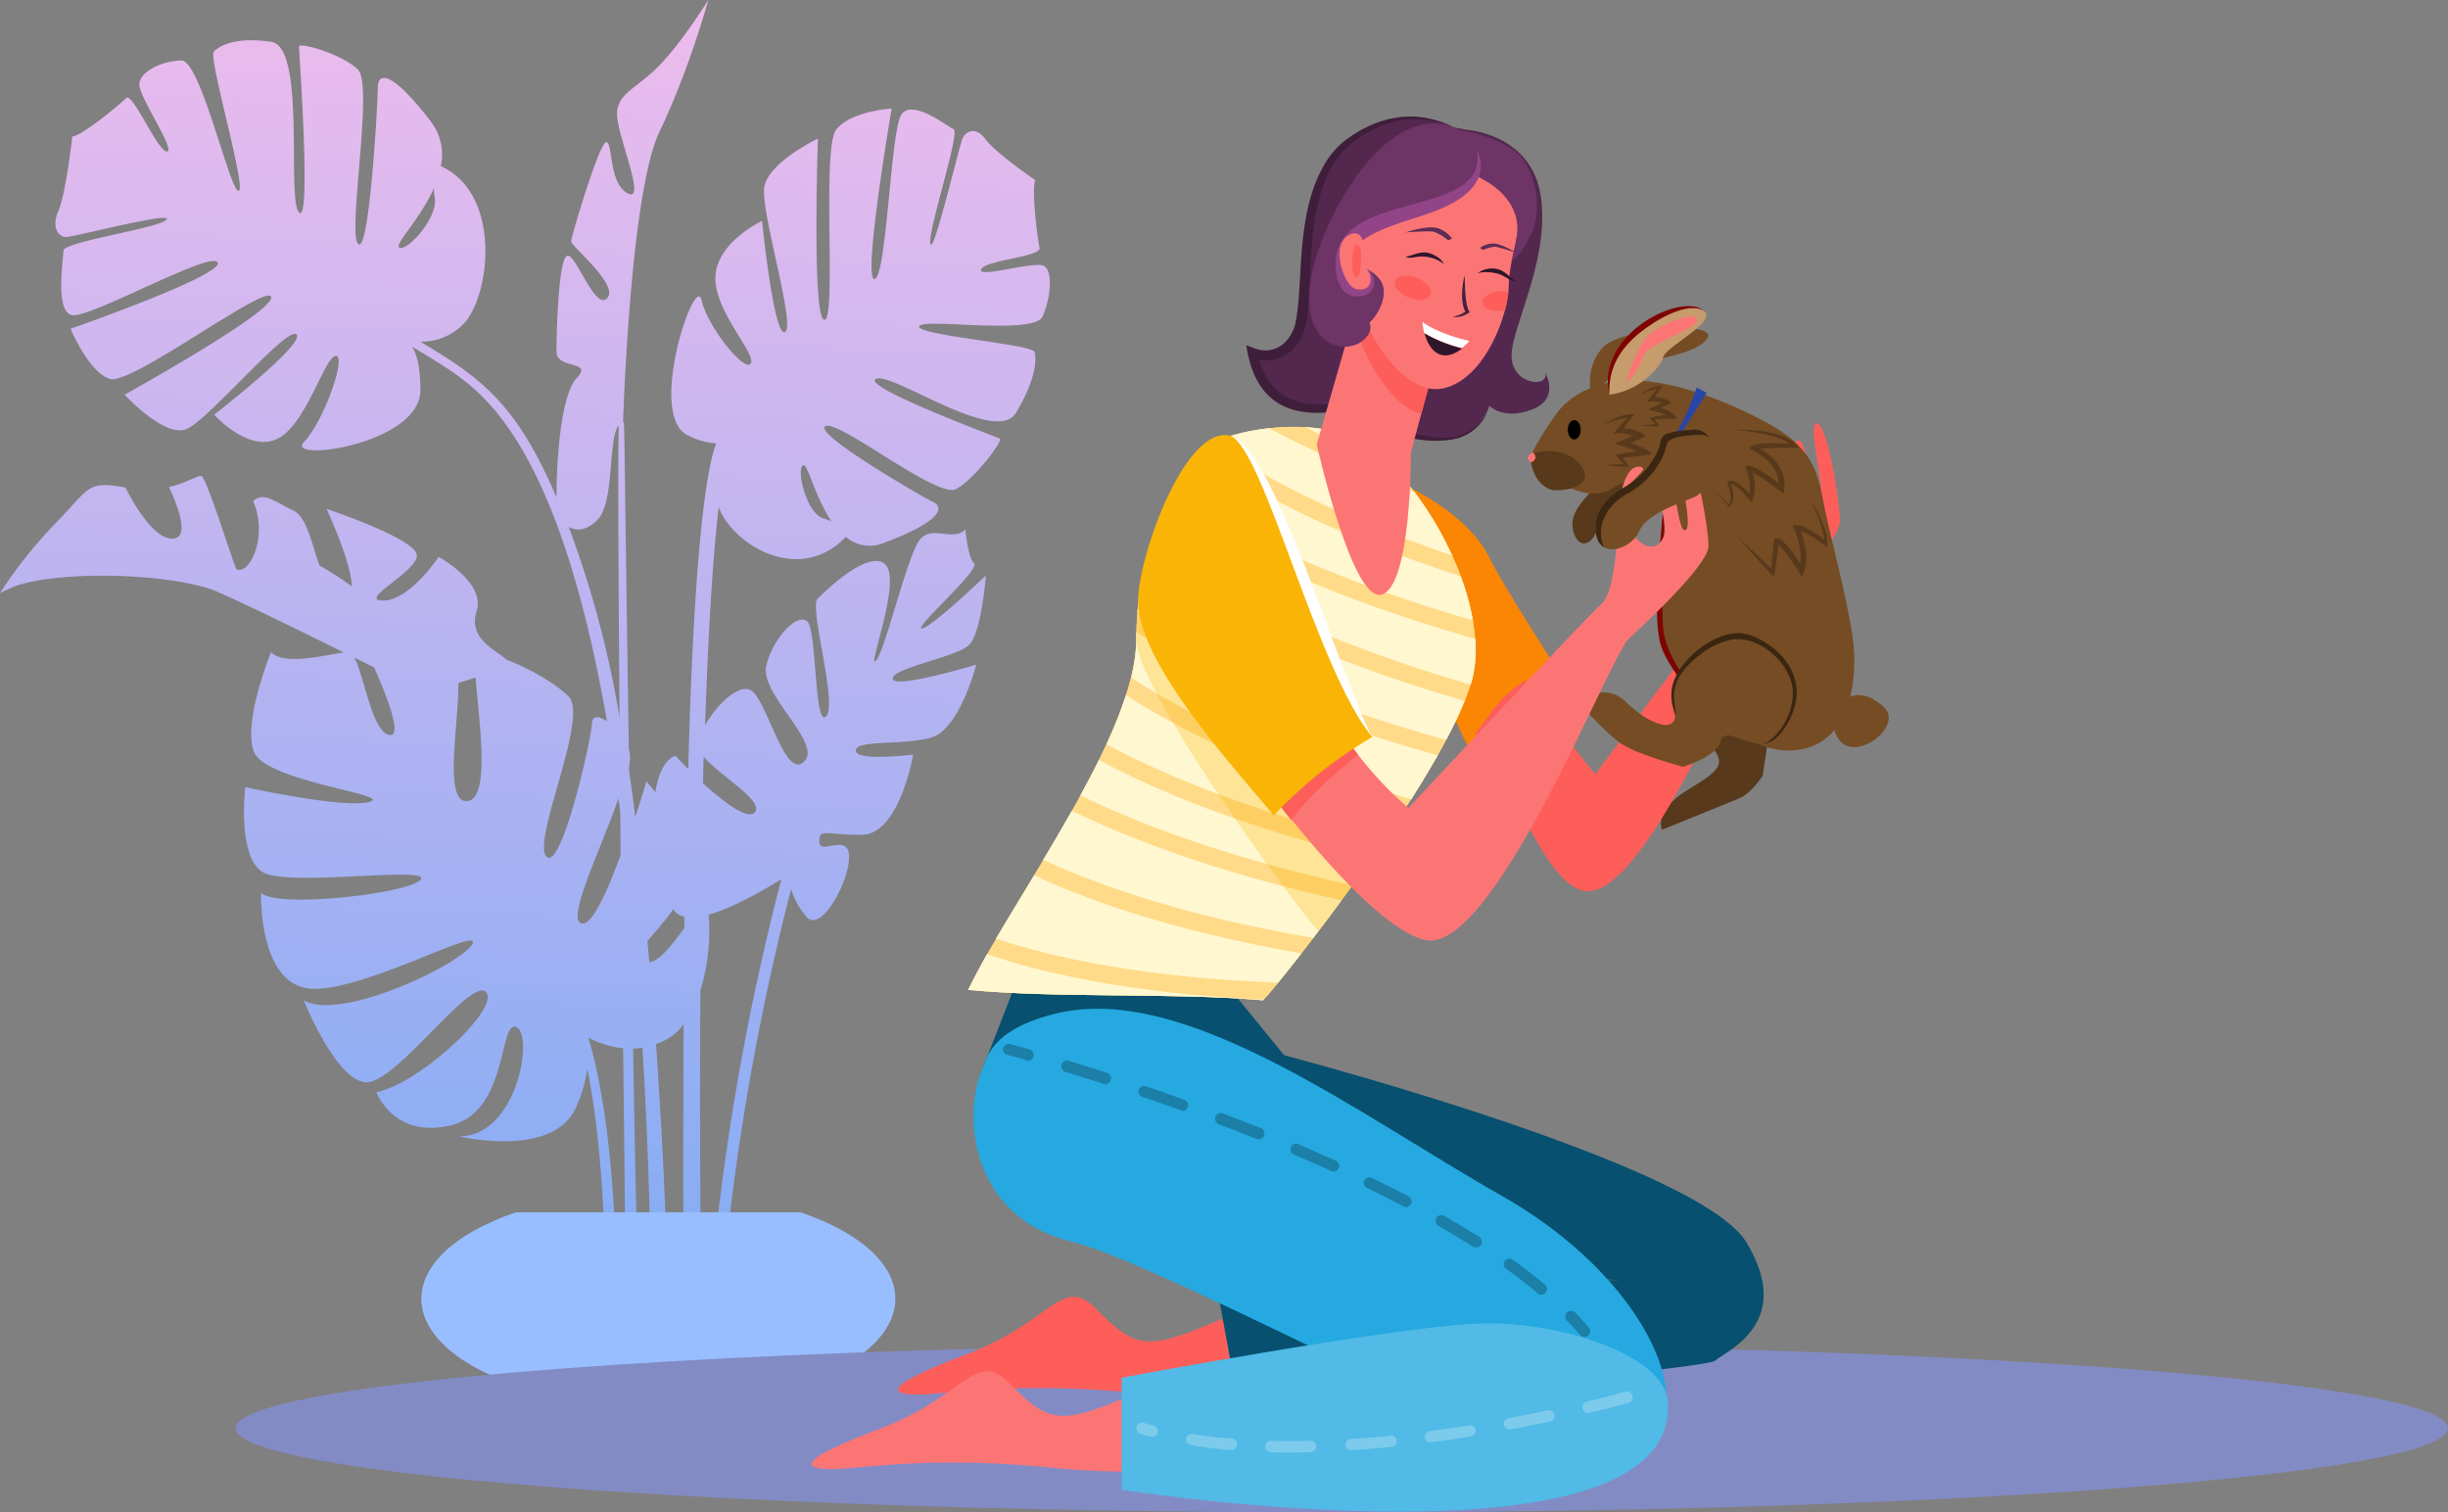 <svg xmlns="http://www.w3.org/2000/svg" xmlns:xlink="http://www.w3.org/1999/xlink" width="683.6" height="422.3" viewBox="0 0 683.6 422.3">
  <rect x="0" y="0" width="683.6" height="422.3" fill="#808080" stroke="none"/>
  <defs>
    <linearGradient id="linear-gradient" x1="3.417" y1="1.165" x2="3.457" y2="-0.004" gradientUnits="objectBoundingBox">
      <stop offset="0" stop-color="#82acf5"/>
      <stop offset="1" stop-color="#f8bdec"/>
    </linearGradient>
    <linearGradient id="linear-gradient-2" x1="8.212" y1="0.501" x2="9.233" y2="0.501" gradientUnits="objectBoundingBox">
      <stop offset="0" stop-color="#7f0300"/>
      <stop offset="1" stop-color="#93170a"/>
    </linearGradient>
    <linearGradient id="linear-gradient-3" x1="8.61" y1="0.5" x2="9.65" y2="0.5" xlink:href="#linear-gradient-2"/>
  </defs>
  <g id="Groupe_4475" data-name="Groupe 4475" transform="translate(-1077 -1429)">
    <g id="Groupe_34" data-name="Groupe 34" transform="translate(1077 1429)">
      <g id="Groupe_18" data-name="Groupe 18">
        <g id="Groupe_17" data-name="Groupe 17">
          <path id="Tracé_90" data-name="Tracé 90" d="M0,165.6a52.53,52.53,0,0,1,5-2.2c14.3-4.4,44.4-3,55.6,1.8,6.7,2.9,22.2,10.4,35.4,17-4.9.6-16.6,3.8-20.3-.1,0,0-8,19.5-4.8,27.8,3.3,8.4,39.3,12,32.3,14s-34.7-4.1-34.7-4.1-2.4,20,5.2,23.9,47.4-2,43.7,2c-3.8,3.9-40.3,8-44.5,3.6,0,0-.8,24,12.5,26.6,13.3,2.5,49.6-17.9,46.5-12.3s-36.8,21.8-47.1,15.7c0,0,9.2,22.9,17.6,22.9s29.1-29.5,33.3-25.2-18.2,25.4-30.6,28c0,0,4.9,13.1,20.9,9.2s13.3-29.6,18.2-27.4.3,30.5-16,30.5c0,0,26.6,6.4,32.8-8.4a40.4,40.4,0,0,0,3-10.4c2.4,11.7,3.8,25.8,4.5,40h3c-1-17.3-3.1-34.8-7.2-48.8a25.8,25.8,0,0,0,9.7,3c.2,16.7.4,32.3.5,45.9h3.2c-.3-12-.6-27-.9-45.8a12.217,12.217,0,0,0,2.6-.3c1,16.1,1.6,31.6,2,46h4.4c-.6-14.9-1.5-30.8-2.6-47a14.8,14.8,0,0,0,7.7-5.5c-.1,18.7-.1,36.6-.1,52.5h4.8c-.1-18.5-.2-39.9,0-62a57.152,57.152,0,0,0,2.3-21.1c7.5-2.1,16.7-7.7,20.3-9.9a699.306,699.306,0,0,0-17.6,93h3.3a694.185,694.185,0,0,1,17-90.2,21.777,21.777,0,0,0,4.5,7.9c4,4.1,11.7-9.9,11.7-16.9s-8.3-.3-8.3-4.2,1.2-2,11.8-2S255,210.7,255,210.7s-16,2-16-1.1,12.7-1.4,20.9-3.6c8.1-2.2,12.7-20.4,12.7-20.4s-23.3,7-23.3,3.9,18-6,21.4-9.5,4.6-19.3,4.6-19.3-15.5,14.8-17.9,14.8,16.4-16.4,14.6-18.2-2.4-9.5-2.4-9.5c-3.4,3.5-8.9-1.1-12.5,2.6-3.5,3.6-9.9,31.4-12.5,34.1s7.2-22.2,2.7-26.8-16.6,7.1-19,9.5c-2.4,2.5,5.7,29.5,2.4,32.8-3.3,3.4-2.6-23.7-5.2-26.4s-9.5,4.2-11.5,12.2,15.7,21.6,10.6,26.8-9.8-14.7-14.2-19.3c-3.3-3.4-10.2,3.3-13.5,9.2.8-24.1,2-45.6,3.8-60.9,3.6,10.1,22.3,22.1,35.5,8.3a10.134,10.134,0,0,0,10.6,1.7c15.6-5.8,17.1-9.8,13.8-11.4s-33.8-19.3-30.1-21.2,31.1,20.2,36.4,17.6c5.2-2.7,13.3-13.6,12.3-14.1-.9-.5-38.9-14.6-34.6-16.7,4.2-2.2,33.5,18.7,39.1,9.5,5.5-9.2,5.8-14.8,5.2-17-.5-2.2-33.3-4.7-32.2-7.2,1.1-2.4,32,2.6,34.4-2.7s3-12.9.3-14.2-18.6,3.6-17.4,1,16.9-3.5,16.3-6-2.3-16.4-1.2-18.9c0,0-11.1-7.6-13.8-11.3-2.7-3.8-5.6-2.4-6.5-.4s-8.2,33-9,29.5,8.4-31.1,6.5-32-11.6-8.6-14.6-4.1-4.1,45.5-7.5,45.9c-3.4.3,4.8-47.6,4.8-47.6s-11.4.7-15.5,5.9.2,53.4-3.3,53.1-1.8-50.6-1.8-50.6-14.2,6.8-15,13.8c-.9,7,8.9,38.6,5.8,40.2s-6.4-31-6.4-31-12.3,5.7-13,15.2c-.7,9.6,11.2,21.5,9.9,24.5-1.4,3-12-9.8-13.8-17.6S180.6,116,192,121.5a18.985,18.985,0,0,0,8,2.3c-5.7,15-7.4,74.7-7.8,90.9-2.2-2.1-3.6-3.7-3.6-3.7-3,1.2-4.8,5.1-5.6,10.2-1.5-1.9-2.5-3-2.5-3s-1.2,4.2-3.1,9.9c-1.9-15.2-1.7-11.1-1.7-14.4a9.817,9.817,0,0,0-.1-4.6c-1.5-96.9-1.1-90.7-1.6-91.3.2-6.7,2.4-65.5,10.3-81.3C192.4,19.6,197.8,0,197.8,0s-7.2,11.6-13.6,18.2S172.3,26,172.3,31.9s8.4,24.9,3,22.1-4.1-14.3-6-14.3-9.8,26.3-9.8,27.7,13.6,12.3,10,15.9c-3.5,3.6-9.2-14-11.4-11.7-2.2,2.2-2.7,21.5-2.7,26.6,0,5,10.4,2.4,5.7,7.3s-5.7,24.4-5.7,33.4c-11.3-26.6-21.4-33.5-38-43.5a16.371,16.371,0,0,0,12-4.9c7.5-7.7,10.9-36.3-6.3-44.1a15.264,15.264,0,0,0-2.8-12.5c-11-14.3-14.8-13.8-14.8-9.4s-2.4,46.8-5.5,43.6c-3-3.1,4.3-44.2,0-48.6S83.5,11.7,83.5,13s3.5,49.9,0,46.3,2-46.1-7.7-47.6c-9.8-1.5-14.4,1-16.1,2.7-1.6,1.7,9.4,38.9,6.9,38.9-2.4,0-10.6-36.4-15.9-36.4S38.9,20,38.9,23.6s10.4,18.7,7.7,18.7C44,42.3,37,25.5,35.2,27.4s-12.6,10.7-15,10.7c0,0-1.8,15.9-3.9,20.8s.2,7.3,2.2,7.3,30.4-7.4,27.9-4.8C44,63.8,17.7,67.5,17.7,70s-2.4,17,2.4,18c4.9,1,39-18.2,40.7-14.7,1.6,3.6-41.1,18.5-41.1,18.5s5.1,12.2,11,14c5.9,1.9,43.8-26.8,45-22.9,1.2,4-40.9,27.3-40.9,27.3s11.2,12.2,17.3,9.6c6.1-2.5,28.2-29,30.7-26.4s-23,22.4-23,22.4,9.6,10.7,17.7,6.7S90.7,99.4,93.8,99.4c3,0-3.3,18.1-8.9,24-5.7,5.8,32.5.8,32.5-14.5,0-6.5-1.1-10.1-2.3-12.1,6.8,4.2,14.1,8.1,20.5,14.9,16.5,17.1,27.1,50.7,33.9,89.7-2.4-1.7-4.2-1.5-4.2.6,0,3.6-8.5,41.5-12.7,37.2s11.9-38.9,6.2-44.7c-3.4-3.5-11.2-8-17.4-10.3h0c-2.7-2.7-10.8-5.6-8.3-13.6s-10.6-15.1-10.6-15.1-8.1,12.2-15.5,12.2c-7.3,0,9.4-8,9.4-12.6s-25.2-13-25.2-13,7.1,15.3,7,21.6a96.459,96.459,0,0,0-9-5.8c-2.4-6.9-3.6-13.6-7.4-15.4-4.5-2.1-8.4-5.5-11.1-2.5,4.1,9.2-.6,20.5-4.7,19-2-5.1-8.5-26.1-9.8-26.1-1.5,0-4.3,2-9,3.1,2.6,5.6,5.9,14.4.9,14.4S37.9,141.7,35,136.1c-10.9-1.9-9.8.1-19.3,9.8A130.027,130.027,0,0,0,0,165.6ZM111.4,69c-1-1,6-8,9.8-16.5a13.219,13.219,0,0,0,.2,2.7C122.4,61,113.2,70.8,111.4,69Zm112.9,60.9c1.2-.6,3.3,8.9,7.9,15.7a10.229,10.229,0,0,0-2.1-.8C225.3,143.7,222.2,131,224.3,129.9Zm-28,88.8c.1-2.5.1-5,.2-7.4,4.6,5.4,17.2,12.5,14.2,15.6C208.6,229,201.8,223.7,196.3,218.7Zm-15.5,44.1c1.9-2.4,4.7-5.3,7.2-8.9,1.4,1.8,2.3,1.9,3.1,2v3.2c-3.1,4.3-6.8,9.2-9.7,9.6C181.1,266.8,181,264.8,180.8,262.8ZM173,200.3a282.661,282.661,0,0,0-14.2-53.2c2.3,1.4,5.3.9,8.1-2,4.8-4.9,2.8-22.8,5.9-26.3C172.5,126.2,172.7,159.6,173,200.3Zm-.3,22.6c.6,4.5.5,1.8.6,15.9-3.8,10.3-8.2,20.2-11.1,19C158.4,256,167.8,237.2,172.7,222.9ZM128,190.7c1.6-.5,3.3-1,4.8-1.5.8,11,4.5,34.5-2.6,34.5C123.9,223.6,128.1,202.5,128,190.7Zm-29.1-7.1c2,1,3.9,1.9,5.6,2.8,2.9,6.6,8.4,19.8,4.1,18.8C103.8,204,101.7,188.5,98.9,183.6Z" fill="url(#linear-gradient)"/>
        </g>
        <path id="Tracé_91" data-name="Tracé 91" d="M147.3,387.8h73.1c38.2-11.6,39.7-36.8,3.1-49.3H144.1C107.6,351,109.1,376.3,147.3,387.8Z" fill="#99beff"/>
      </g>
      <ellipse id="Ellipse_2" data-name="Ellipse 2" cx="308.9" cy="23.5" rx="308.9" ry="23.5" transform="translate(65.8 375.3)" fill="#838bc5"/>
      <g id="Groupe_28" data-name="Groupe 28">
        <path id="Tracé_92" data-name="Tracé 92" d="M345.5,278.6l17.2,21.1-88.2-1.6,11.1-28.5h59.9Z" fill="#07506f"/>
        <path id="Tracé_93" data-name="Tracé 93" d="M394.3,136.5s15.8,7.4,21.6,19.2c3.3,6.8,16.3,27.2,26.7,43.3a114.694,114.694,0,0,0-25,21.9,98.557,98.557,0,0,1-13.3-25.6Z" fill="#fb8603"/>
        <path id="Tracé_94" data-name="Tracé 94" d="M269.8,378.2c23.9-9,26.7-22.3,36.2-12.8,11.2,11.2,14,12.1,35.4,2.8l4,21.9a243.368,243.368,0,0,1-24.6-.8c-36.2-3.9-56.4.1-64.4.1C248.6,389.4,245.9,387.3,269.8,378.2Z" fill="#fd5e5a"/>
        <path id="Tracé_95" data-name="Tracé 95" d="M245.6,399c23.9-9,26.7-22.3,36.2-12.8,11.2,11.2,14,12.1,35.4,2.8l4,21.9a243.368,243.368,0,0,1-24.6-.8c-36.2-3.9-56.4.1-64.4.1C224.4,410.2,221.7,408,245.6,399Z" fill="#fc7575"/>
        <path id="Tracé_96" data-name="Tracé 96" d="M390.2,351.4c30.3.6,61.9,6.3,61.9,6.3S423.5,355.7,390.2,351.4Z" fill="#07506f"/>
        <path id="Tracé_97" data-name="Tracé 97" d="M340.5,360.9c8.8-7.9,29-9.9,49.8-9.5,33.3,4.3,61.9,6.3,61.9,6.3s-31.6-5.7-61.9-6.3c-45.6-5.9-100.1-16.2-102.7-31.8-4.3-27.1,65.2-26.5,65.2-26.5s121,31.1,134.8,53.7-5.7,30.5-8.6,33.1c-2.4,2.1-84.9,10-133.5,10.4l-5.3-28.9A1.069,1.069,0,0,1,340.5,360.9Z" fill="#07506f"/>
        <path id="Tracé_98" data-name="Tracé 98" d="M317.3,178.6c0-39.6,26.4-56.9,26.4-56.9s17-5.6,33-.1c15.9,5.6,39.1,41.7,34.8,66s-55.3,88.6-58.8,91.7c-25.7-2.2-56.8-.5-82.3-2.9C282.5,251.3,317.3,205.3,317.3,178.6Z" fill="#ffda88"/>
        <path id="Tracé_99" data-name="Tracé 99" d="M317.3,178.6c0-39.6,26.4-56.9,26.4-56.9s17-5.6,33-.1c15.9,5.6,39.1,41.7,34.8,66s-55.3,88.6-58.8,91.7c-25.7-2.2-56.8-.5-82.3-2.9C282.5,251.3,317.3,205.3,317.3,178.6Z" fill="#ffda88"/>
        <path id="Tracé_100" data-name="Tracé 100" d="M328.8,137.8a67.02,67.02,0,0,1,7.7-9.8c13.4,9.1,35.9,21.4,71.4,32.9a73.032,73.032,0,0,1,3.4,12.3C369.9,161.3,344,147.8,328.8,137.8Z" fill="#fff7cf"/>
        <path id="Tracé_101" data-name="Tracé 101" d="M326.3,142c15.7,10.3,42.6,24.1,85.7,36.4a39.794,39.794,0,0,1-.4,9.2,31.5,31.5,0,0,1-.9,3.6c-47.9-14-75-29.9-88.6-40A70.991,70.991,0,0,1,326.3,142Z" fill="#fff7cf"/>
        <path id="Tracé_102" data-name="Tracé 102" d="M317.6,170.9a79.4,79.4,0,0,1,2.8-14.8c14.3,10.4,41.4,25.9,88.6,39.6a104.611,104.611,0,0,1-5.2,10.9C361,194.7,333.8,181.2,317.6,170.9Z" fill="#fff7cf"/>
        <path id="Tracé_103" data-name="Tracé 103" d="M288.8,244.4c15.3,7.2,39.2,15.6,74.6,21.8-2.5,3.3-4.8,6-6.5,8.2-37.8-1.4-63.2-7.1-78.8-12.3C281.4,256.6,285,250.6,288.8,244.4Z" fill="#fff7cf"/>
        <path id="Tracé_104" data-name="Tracé 104" d="M343.7,121.7a58.644,58.644,0,0,1,10.7-2.1,305.072,305.072,0,0,0,40.5,17.7,92.028,92.028,0,0,1,10.6,17.8c-32-10.8-52.7-22-65.4-30.5A30.9,30.9,0,0,1,343.7,121.7Z" fill="#fff7cf"/>
        <path id="Tracé_105" data-name="Tracé 105" d="M364.5,119.3a41.864,41.864,0,0,1,12.2,2.4c3.6,1.3,7.6,4.1,11.6,8C379.3,126.1,371.4,122.7,364.5,119.3Z" fill="#fff7cf"/>
        <path id="Tracé_106" data-name="Tracé 106" d="M352.9,279.1c-.1.1-.2.2-.3.2-25.7-2.2-56.8-.5-82.3-2.9,1.5-3,3.3-6.4,5.3-10C291,271.7,315.8,277.4,352.9,279.1Z" fill="#fff7cf"/>
        <path id="Tracé_107" data-name="Tracé 107" d="M299.3,226.4c16.7,8.1,41,17.3,75.3,25-2.8,3.8-5.4,7.3-7.9,10.5-35.8-6.1-60-14.7-75.4-21.8C294,235.6,296.7,231,299.3,226.4Z" fill="#fff7cf"/>
        <path id="Tracé_108" data-name="Tracé 108" d="M317.3,178.6v-2.1c16.6,10.2,43.2,23,84.2,34.4-2.3,4-4.8,8.1-7.4,12.3-38.8-11.6-63.5-24.4-78.2-34A46.162,46.162,0,0,0,317.3,178.6Z" fill="#fff7cf"/>
        <path id="Tracé_109" data-name="Tracé 109" d="M309,207.8a113.984,113.984,0,0,0,5.4-13.7c15,9.6,39.3,22,76.9,33.3l-5.4,8.1C349.3,226.7,324.7,216.3,309,207.8Z" fill="#fff7cf"/>
        <path id="Tracé_110" data-name="Tracé 110" d="M301.7,222.1c1.8-3.3,3.6-6.7,5.2-9.9,15.8,8.5,40.1,18.8,76.1,27.5-1.8,2.5-3.6,5-5.3,7.5C343,239.5,318.5,230.3,301.7,222.1Z" fill="#fff7cf"/>
        <path id="Tracé_111" data-name="Tracé 111" d="M385.9,235.5c-6,8.8-12.3,17.3-17.7,24.5-6.8-7.2-50.9-67.7-50.9-81.4a74.831,74.831,0,0,1,7.3-33.2c13.9,15.4,37.4,56.9,47.6,71.7a13.19,13.19,0,0,0-2,1.3,165.3,165.3,0,0,0,14.5,18.3Z" fill="#f9b406" opacity="0.28"/>
        <path id="Tracé_112" data-name="Tracé 112" d="M295.3,282.9c36-8.4,83.7,28.1,124.4,51.2,27.3,15.5,44.7,38.6,45.7,55.6.7,11-6.2,18.6-13.9,20.6-16.1,4.2-124.1-56.6-152.3-63.6-28.3-6.9-30.6-35.7-24.7-48.6C275.5,296,276.3,287.4,295.3,282.9Z" fill="#25a9e0"/>
        <g id="Groupe_19" data-name="Groupe 19">
          <path id="Tracé_113" data-name="Tracé 113" d="M409.3,36.2s18.5,1,21,18.8c2.5,17.9-8.4,36.5-8.2,44.6.3,8.1,10.6,8.7,9.4,4.5,0,0,4.3,7.3-3.8,10.3-8,3-11.8-1.1-11.8-1.1s-2.8,11.6-18.7,8.9c-15.8-2.8-17.7-10.3-17.7-10.3s-25.6,10-29.8-13.4c7,2.6,12.5-2.4,13.6-8.8,1.3-7.2.9-12.3,1.5-19.5.8-10.1,3-24.1,11.8-30.8,7.9-6.1,18.2-9.1,28.5-4.3C406.4,35.9,407.9,35.8,409.3,36.2Z" fill="#54284e"/>
          <path id="Tracé_114" data-name="Tracé 114" d="M355.6,97.5c2.3-.6,4.9-2.8,6.1-7,2.5-12-.2-31.3,8.7-45.5a24.335,24.335,0,0,1,5.6-6.1c.6-.2,13.6-11.4,29.1-3.6-15.7-6.5-27.5,4.8-28,5a22.444,22.444,0,0,0-4.9,5.8c-8.7,14.7-4.9,38.6-8.2,46.8-1.9,5.1-6.6,8.6-12.3,7.6,5.3,19.6,28.6,10.1,28.7,10.1,0,.1.1,2.8,3.9,5.7l1,.7a37.412,37.412,0,0,0,17,5.2,13.952,13.952,0,0,0,13-7,13.019,13.019,0,0,1-7.7,7c-8.7,2.7-24.3-.9-28.5-8.9-5.8,2-12.8,2.8-18.6.9-11.3-3.6-12.1-16.6-12.5-17.8C349.4,96.8,352.3,98.6,355.6,97.5Z" fill="#3f1e3b"/>
        </g>
        <g id="Groupe_21" data-name="Groupe 21">
          <path id="Tracé_115" data-name="Tracé 115" d="M379.2,84.2l-11.5,39.9s9.9,44.5,18.2,41.9,8.1-39.7,8.1-39.7l6.6-24.5Z" fill="#fc7575"/>
          <path id="Tracé_116" data-name="Tracé 116" d="M379.2,84.2l-1.3,4.4c1.6,8.7,9.6,24.6,19,27l3.7-13.7Z" fill="#fd5e5a"/>
          <path id="Tracé_117" data-name="Tracé 117" d="M412.6,38.5s13.5,8.7,12.2,19.6c-1.2,10.9-3.4,14.9-3.5,22.1s-6.3,25.4-18.1,28.2S379.9,90.5,378.8,82c-1.1-8.6,0-20.4,5-32.6C388.7,37.1,404.9,34.9,412.6,38.5Z" fill="#fc7575"/>
          <path id="Tracé_118" data-name="Tracé 118" d="M409.2,87c-1.4-2.5-1-7.2-.2-10.1.1,2.9.1,7.9,1.2,9.9l.2.4c-.2.1-2.4,1.8-4.8,1.2A7.454,7.454,0,0,0,409.2,87Z" fill="#452140"/>
          <g id="Groupe_20" data-name="Groupe 20">
            <path id="Tracé_119" data-name="Tracé 119" d="M397.2,89.9c5,3.6,13.1,5.3,13.1,5.3a13.412,13.412,0,0,1-2.1,2A40.669,40.669,0,0,1,397.7,93,21.91,21.91,0,0,1,397.2,89.9Z" fill="#fff"/>
            <path id="Tracé_120" data-name="Tracé 120" d="M397.8,93.1a40.669,40.669,0,0,0,10.5,4.2C403.4,101.1,399.5,99.1,397.8,93.1Z" fill="#2e162b"/>
          </g>
          <path id="Tracé_121" data-name="Tracé 121" d="M405.5,66.6a8.481,8.481,0,0,0-3.8-2.8c-2.7-1.1-9.2,1.1-9.2,1.1s6.2-.5,7.9-.2a14.235,14.235,0,0,1,4,2.4Z" fill="#5c2c55"/>
          <path id="Tracé_122" data-name="Tracé 122" d="M413.3,69.2a6.663,6.663,0,0,1,3.5-1.2c2.2-.2,6.6,2.6,6.6,2.6a44.073,44.073,0,0,0-5.8-1.7,9.761,9.761,0,0,0-3.5.9Z" fill="#5c2c55"/>
          <path id="Tracé_123" data-name="Tracé 123" d="M403.2,73.7c-.8-1.7-3.3-3-5-3.2-2.4-.2-4.3,1.2-5.8,1.1,2,1.2,3.4-1,8.3.7A12.3,12.3,0,0,1,403.2,73.7Z" fill="#2e162b"/>
          <path id="Tracé_124" data-name="Tracé 124" d="M412.6,76.3a6.77,6.77,0,0,1,5.8-1.1c2.3.7,3.5,2.7,4.9,3.2-2.3.3-2.8-2.2-7.9-2.4A8.611,8.611,0,0,0,412.6,76.3Z" fill="#2e162b"/>
          <ellipse id="Ellipse_3" data-name="Ellipse 3" cx="3" cy="5.3" rx="3" ry="5.3" transform="translate(388.513 81.147) rotate(-68.181)" fill="#fd5e5a"/>
          <path id="Tracé_125" data-name="Tracé 125" d="M418.4,81.4a8.419,8.419,0,0,1,2.8.2,41.4,41.4,0,0,1-.9,5,5.853,5.853,0,0,1-1.3.2c-2.6.2-4.9-.8-5-2.3C413.8,83.1,415.8,81.6,418.4,81.4Z" fill="#fd5e5a"/>
          <path id="Tracé_126" data-name="Tracé 126" d="M412.4,41.9c-1.8-6.8-20.6-18.5-39.6,17.1-18.6,37,3.9,42.9,9.3,34.4a3.465,3.465,0,0,0,.3-3.3c2.2-1.8,6-8.2,2.8-12.2a10.326,10.326,0,0,0-3.6-2.8s4.5,3.1.1,6.2c-3.6,2.5-6.4-4.3-6.7-6.7C372.6,56.7,418.4,60.9,412.4,41.9Z" fill="#6d3465"/>
          <path id="Tracé_127" data-name="Tracé 127" d="M407.6,36.3l3.8,12.5s13.7,4.9,12.2,16.9a39.261,39.261,0,0,1-1.6,7.4s2-.8,5.5-7.6c3.6-7.1,1.2-19.8-5.2-23.9C416,37.5,407.6,36.3,407.6,36.3Z" fill="#6d3465"/>
          <path id="Tracé_128" data-name="Tracé 128" d="M412.4,41.9c2.5,4.7,1.4,10.9-8.3,15.6-7.8,3.8-18.5,5.1-25.1,10.8-3.6,2.4-4.1,12.6.7,12.5,3.4.3,3.9-3.7,1.8-5.8a4.244,4.244,0,0,1,2.2,4.2c0,3.7-6.5,5.2-9,1.3-1.9-2.8-2.2-7.1-1.3-10.4C378,53.5,415.8,60.3,412.4,41.9Z" fill="#914587"/>
          <path id="Tracé_129" data-name="Tracé 129" d="M380.9,68.9s-.3-5.2-4-3.4c-5.7,2.7-1.6,14.6,1.8,15.2S380.9,68.9,380.9,68.9Z" fill="#fc7575"/>
          <path id="Tracé_130" data-name="Tracé 130" d="M380.1,70.5s-.1-2-1.3-2.2c-1.3-.2-1.8,9-.1,9C380.3,77.4,380.1,70.5,380.1,70.5Z" fill="#fd5e5a"/>
        </g>
        <path id="Tracé_131" data-name="Tracé 131" d="M465.7,391.2c4,49.3-152.5,24.8-152.5,24.8V384.7s73.5-13.8,98.8-15.1C434.2,368.5,464.6,378,465.7,391.2Z" fill="#51bae6"/>
        <path id="Tracé_132" data-name="Tracé 132" d="M449.3,133.1s-10.2,7.3-10.2,13,4.3,8.3,6.9,1.9,5-5,10.5-8.3a22.066,22.066,0,0,0,8-8.9Z" fill="#58391b"/>
        <path id="Tracé_133" data-name="Tracé 133" d="M478.1,192.7s-4.8,10-.3,15.5c4.4,5.4,2.4,6.9-6.9,12.6-9.3,5.8-6.8,10.9-6.8,10.9s17.7-7.2,21.4-8.7,6.7-6.4,6.7-6.4l2.9-18.8Z" fill="#58391b"/>
        <path id="Tracé_134" data-name="Tracé 134" d="M444.2,109.6s-1.6-7.6,3.6-12.8,33.5-7.5,28.7-1.9-24.2,6.1-25.7,9S444.2,109.6,444.2,109.6Z" fill="#754c24"/>
        <path id="Tracé_135" data-name="Tracé 135" d="M426.1,189.9c6.7,11,19.4,26.3,19.4,26.3s37.4-50.5,41.4-54.6a5.552,5.552,0,0,0,1.1-1.7c2.9-6.2,2.9-22.4,2.9-22.4s.7-14.1,5.4-14.1-5.4,14.1-1.3,19.3,7,2.8,7.8-.5c.8-3.2-4-19.2-.7-19.2s3.9,20.2,6.1,18c2.1-2.1-3.8-22.8-.9-22.8,3,0,6.5,22.2,6.5,27.3,0,5.2-15,20.7-20.1,25.9s-34.5,82.3-52,77.2c-10.3-3-18.2-27.6-29.7-43.8C417.3,198,418.7,194.7,426.1,189.9Z" fill="#fd5e5a"/>
        <path id="Tracé_136" data-name="Tracé 136" d="M447,107.4s-7.9,1.8-12.5,8.3a93.026,93.026,0,0,0-7.6,12.5s13.5,13.7,23,8.4c9.4-5.4,13.7-5.6,14.8-2,1.1,3.5-3.3,37.2,0,46s20.1,30.4,36.4,28.9,17.8-20.8,16.2-31.8-5.8-26.4-7.7-35.5-2.2-16.9-17.2-24.7C477.3,109.5,458.9,103.6,447,107.4Z" fill="#754c24"/>
        <path id="Tracé_137" data-name="Tracé 137" d="M464.7,134.5c.7,5-4.1,34.8-.9,45.7,2.3,7.2,12.9,20.3,23.9,25.8-9.4-5.9-22.8-20.4-23.3-31.1-.6-7.3.5-35.5.5-35.4A16.93,16.93,0,0,0,464.7,134.5Z" fill="url(#linear-gradient-2)"/>
        <path id="Tracé_138" data-name="Tracé 138" d="M449.4,110.2a18.568,18.568,0,0,1,5.3-15.5c6.9-6.9,17.1-11,21.1-7.9,3.9,3.1-10.5,9.8-11.4,13S457.3,109.3,449.4,110.2Z" fill="#c69c6d"/>
        <path id="Tracé_139" data-name="Tracé 139" d="M449.4,110.2c-.3-7.3,2.9-12.7,8.4-17.2,4.3-3.5,13.3-9,18-6.2C469.9,81.4,445.5,93.1,449.4,110.2Z" fill="url(#linear-gradient-3)"/>
        <path id="Tracé_140" data-name="Tracé 140" d="M454,106.9s3-11,7.3-14.1,13.4-6.3,12.5-3.2c-.9,3-14,6-15.1,10.3A15.689,15.689,0,0,1,454,106.9Z" fill="#fc7575"/>
        <path id="Tracé_141" data-name="Tracé 141" d="M489,178.3s-5.3-3.8-16,5.3-3.7,14.2-5.5,17.6-9-.7-13.7-5.4c-4.6-4.6-11.7-1.9-12.2,1.1,0,0,6.8,7.9,11.2,10.8,4.3,3,17.2,6.4,17.2,6.4s9.2-2.7,10.4-6.9c1.1-4.2,5.6,0,11.1.5C497,208.4,511.4,188.2,489,178.3Z" fill="#754c24"/>
        <path id="Tracé_142" data-name="Tracé 142" d="M491.5,207.8c5.3.1,9-7.2,9.9-11.5,1.7-8.1-3.7-14.7-10.6-18.1a13.393,13.393,0,0,0-4.7-1.4c-7.8-.5-18.5,8.3-19.3,16-.3,2.8.3,4.5,1.1,7.2,0-3.2-.9-4.9-.2-7.8.9-4,4-7.1,7.3-9.6a20.533,20.533,0,0,1,8.6-4c7.6-1.2,16.3,6.4,17,13.9.5,5.5-2.8,11.9-6.8,14.5A4.006,4.006,0,0,1,491.5,207.8Z" fill="#3b2612"/>
        <path id="Tracé_143" data-name="Tracé 143" d="M516.6,194.6s4.2-2.3,9.6,3c5.3,5.3-8,15.3-12.6,9C508.9,200.3,516.6,194.6,516.6,194.6Z" fill="#754c24"/>
        <ellipse id="Ellipse_4" data-name="Ellipse 4" cx="1.8" cy="2.7" rx="1.8" ry="2.7" transform="translate(437.8 117.3)"/>
        <path id="Tracé_144" data-name="Tracé 144" d="M473.8,108.2s-7.3,21.8-16.9,25l3.7,2,16-25.5Z" fill="#2846a6"/>
        <g id="Groupe_22" data-name="Groupe 22">
          <path id="Tracé_145" data-name="Tracé 145" d="M482.8,140.9c1.4-2-.5-6-.5-6.2.2.1.8-2.5,6.3,3.1a15.232,15.232,0,0,0-1.4-7.8c1.1.5.6-1.6,9.5,4.9-.2-6.4-8.2-9.5-8.3-9.7,1.3-.2-1.1-2,11.4-1.3-3.1-2.5-11.4-3.5-15.3-3.9,16.1-.2,17.5,5,17.8,5.1a106.409,106.409,0,0,0-10.7.2c9,5.5,6.3,12.2,6.5,12.6-.2-.1-5.7-4.5-8.7-6a12.5,12.5,0,0,1-.2,8.4c-.2-.2-4-5-5.8-5.2,1.7,5.1-.6,6.3-.6,6.5-.1-.2-3-4-4.3-4.2C479.7,137.5,482,140.1,482.8,140.9Z" fill="#58391b"/>
          <path id="Tracé_146" data-name="Tracé 146" d="M494.6,158.8c.6-6.4.8-7.8.9-8.5.6.5,1.5-1.8,7.2,7,.7-4.6-2-10.5-2.1-10.7.5.2,2.5-1,8.7,4.1-.1-3.3-2.3-8.1-3.8-11,6,8.9,4.6,12.8,4.7,13.1-.2-.1-4.2-3.5-7.4-4.5,3.3,8.7.4,12.3.4,12.9-.1-.2-4.1-7.1-6.5-9-.4,2.9-.8,5.9-1.3,9-1-1.2-6.7-7.2-10.2-11.4C486.6,151.1,490,154.3,494.6,158.8Z" fill="#58391b"/>
          <path id="Tracé_147" data-name="Tracé 147" d="M460.5,116.7c1.2-.3,2.9-.6,4.7-.9a26.291,26.291,0,0,0-5-1.4c.2-.1,4.2-2.1,4-1.9a8.427,8.427,0,0,0-4.3-.3c.3-.4,2.9-3.7,2.8-3.6a12.646,12.646,0,0,0-4.9,1.8,10.572,10.572,0,0,1,2.6-1.7,9.563,9.563,0,0,1,3.8-1c-.1.2-2.3,3.4-2.2,3.2a8.479,8.479,0,0,1,4.8,1.5c-.2.1-3.3,1.6-3.1,1.5,4.2,1.3,4.3,2.8,4.3,3.1a41.626,41.626,0,0,0-6,.1c.1.1,1.7,2.1,1.6,1.9-.1,0-4.2,0-5.5-.1,1.4-.2,2.8-.3,4.1-.5C462.3,118.5,460.4,116.5,460.5,116.7Z" fill="#58391b"/>
          <path id="Tracé_148" data-name="Tracé 148" d="M451.1,126.9c1.6-.2,3.8-.6,6-.9a35.072,35.072,0,0,0-6.3-2.1c.3-.1,5.6-2.4,5.2-2.2a10.838,10.838,0,0,0-5.5-.6c.4-.5,4-4.6,3.8-4.4a16.484,16.484,0,0,0-6.4,2,13.565,13.565,0,0,1,3.5-2.1,13.084,13.084,0,0,1,5-1c-.1.2-3.2,4.2-3,4,3.8.2,5.7,1.6,6.1,2.3-.3.1-4.3,1.9-4.1,1.8,5.2,1.9,5.1,2.4,5.9,3.1-.7.1-3.9.7-8.2,1,.1.2,2.1,2.8,2,2.6-.2,0-5.4-.3-7-.5,1.8-.2,3.6-.2,5.3-.4A23.881,23.881,0,0,1,451.1,126.9Z" fill="#58391b"/>
        </g>
        <path id="Tracé_149" data-name="Tracé 149" d="M376.3,206.7a99.2,99.2,0,0,0,17,18.9s49.5-53,54-57.1a4.345,4.345,0,0,0,1.2-1.7c3.2-6.2,3.2-22.4,3.2-22.4s.8-14.1,5.9-14.1c5.2,0-5.9,14.1-1.4,19.3s7.7,2.8,8.6-.5c.9-3.2-4.4-19.2-.7-19.2s4.3,20.2,6.7,18c2.3-2.1-4.2-22.8-.9-22.8s7.2,22.2,7.2,27.3c0,5.2-16.6,20.7-22.2,25.9s-38.1,89.3-57.3,84.1c-11.4-3-29.2-23.5-41.8-39.7C361.5,216,368.1,211.5,376.3,206.7Z" fill="#fc7575"/>
        <path id="Tracé_150" data-name="Tracé 150" d="M376.3,206.7c1,1.4,1.9,2.8,2.9,4-5.2,4.2-14.3,12-18.6,18.3-1.7-2.1-3.4-4.2-5-6.3C361.5,216,368.1,211.5,376.3,206.7Z" fill="#fd5e5a"/>
        <path id="Tracé_151" data-name="Tracé 151" d="M343.7,121.7c10.2,2.7,28.1,68,39.5,84.1a122.22,122.22,0,0,0-27.5,21.9c-9.9-12.1-37.5-41.8-37.9-59.5C317.6,156,330.9,118.3,343.7,121.7Z" fill="#f9b406"/>
        <path id="Tracé_152" data-name="Tracé 152" d="M343.7,121.7c9.5,4.5,24,65.3,39.5,84.1C374.6,190.4,355.9,125,343.7,121.7Z" fill="#fff"/>
        <g id="Groupe_26" data-name="Groupe 26">
          <g id="Groupe_23" data-name="Groupe 23">
            <path id="Tracé_153" data-name="Tracé 153" d="M287.1,296.2a1.593,1.593,0,0,0,1.5-1.2,1.666,1.666,0,0,0-1.1-2c-3.5-1-5.4-1.5-5.4-1.5a1.764,1.764,0,0,0-2,1.1,1.548,1.548,0,0,0,1.1,1.9s1.9.5,5.3,1.5A3.932,3.932,0,0,0,287.1,296.2Z" fill="#1c7fa8"/>
          </g>
          <g id="Groupe_24" data-name="Groupe 24">
            <path id="Tracé_154" data-name="Tracé 154" d="M429.5,361.2c-2.7-2.3-5.7-4.6-8.9-6.9a1.581,1.581,0,0,1,1.8-2.6c3.2,2.3,6.3,4.7,9,7a1.5,1.5,0,0,1,.2,2.2,1.563,1.563,0,0,1-1.2.6A.855.855,0,0,1,429.5,361.2Zm-18.2-13.1c-3-1.9-6.3-3.9-9.6-5.8a1.612,1.612,0,1,1,1.6-2.8c3.4,2,6.7,3.9,9.8,5.9a1.624,1.624,0,0,1,.5,2.2,1.457,1.457,0,0,1-1.3.7A2.959,2.959,0,0,1,411.3,348.1Zm-19.5-11.3c-3.2-1.7-6.6-3.4-10.1-5.1a1.565,1.565,0,1,1,1.4-2.8q5.25,2.55,10.2,5.1a1.642,1.642,0,0,1,.7,2.2,1.693,1.693,0,0,1-1.4.9C392.3,337,392.1,336.9,391.8,336.8Zm-20.2-9.9c-3.3-1.5-6.8-3-10.3-4.5a1.589,1.589,0,1,1,1.3-2.9c3.5,1.5,7,3.1,10.4,4.6a1.569,1.569,0,0,1,.8,2.1,1.551,1.551,0,0,1-1.5.9A1.445,1.445,0,0,1,371.6,326.9ZM350.8,318c-3.4-1.4-6.9-2.7-10.5-4.1a1.616,1.616,0,0,1,1.2-3c3.6,1.4,7.2,2.8,10.6,4.1a1.667,1.667,0,0,1,.9,2.1,1.637,1.637,0,0,1-1.5,1A.821.821,0,0,1,350.8,318Zm-21.1-8c-3.7-1.3-7.2-2.6-10.7-3.7a1.581,1.581,0,0,1,1-3c3.4,1.2,7,2.4,10.7,3.8a1.606,1.606,0,0,1,1,2,1.5,1.5,0,0,1-1.5,1.1C330,310.1,329.9,310.1,329.7,310Zm-21.4-7.3c-3.9-1.3-7.6-2.4-10.8-3.4a1.614,1.614,0,0,1,.9-3.1c3.2,1,6.9,2.1,10.8,3.4a1.606,1.606,0,0,1,1,2,1.5,1.5,0,0,1-1.5,1.1C308.6,302.8,308.5,302.8,308.3,302.7Z" fill="#1c7fa8"/>
          </g>
          <g id="Groupe_25" data-name="Groupe 25">
            <path id="Tracé_155" data-name="Tracé 155" d="M442.5,373.3a1.284,1.284,0,0,0,1-.4,1.584,1.584,0,0,0,.2-2.2c-1.2-1.4-2.5-2.8-3.8-4.2a1.626,1.626,0,1,0-2.3,2.3c1.3,1.4,2.6,2.7,3.7,4A1.845,1.845,0,0,0,442.5,373.3Z" fill="#1c7fa8"/>
          </g>
        </g>
        <g id="Groupe_27" data-name="Groupe 27">
          <path id="Tracé_156" data-name="Tracé 156" d="M354.9,405.5a1.6,1.6,0,1,1,0-3.2q5.55.15,11.1,0a1.6,1.6,0,1,1,0,3.2c-2,0-3.9.1-5.9.1C358.5,405.6,356.7,405.6,354.9,405.5Zm20.8-2a1.579,1.579,0,0,1,1.5-1.7q5.4-.3,11.1-.9a1.512,1.512,0,0,1,1.7,1.4,1.455,1.455,0,0,1-1.4,1.7c-3.8.4-7.6.7-11.2.9h-.1A1.467,1.467,0,0,1,375.7,403.5Zm-32,1.4c-3.9-.3-7.7-.8-11.2-1.4a1.57,1.57,0,0,1,.5-3.1c3.5.6,7.2,1,11,1.3a1.649,1.649,0,0,1,1.5,1.7,1.708,1.708,0,0,1-1.6,1.5Zm54.2-3.5a1.594,1.594,0,0,1,1.4-1.8c3.6-.5,7.3-1,11-1.6a1.57,1.57,0,1,1,.5,3.1c-3.7.6-7.5,1.2-11.1,1.6h-.2A1.456,1.456,0,0,1,397.9,401.4Zm-76.5-.2c-1-.3-1.9-.5-2.9-.8a1.614,1.614,0,1,1,.9-3.1c.9.3,1.9.5,2.8.8a1.511,1.511,0,0,1,1.1,2,1.593,1.593,0,0,1-1.5,1.2A.6.6,0,0,0,321.4,401.2Zm98.6-3.3a1.6,1.6,0,0,1,1.3-1.9c3.6-.7,7.3-1.4,10.9-2.2a1.589,1.589,0,1,1,.7,3.1c-3.6.8-7.3,1.5-11,2.2h-.3A1.383,1.383,0,0,1,420,397.9Zm21.9-4.6a1.536,1.536,0,0,1,1.2-1.9c6.7-1.6,10.7-2.8,10.8-2.8a1.614,1.614,0,1,1,.9,3.1s-4.1,1.2-10.9,2.8h-.4A1.521,1.521,0,0,1,441.9,393.3Z" fill="#7ccbec"/>
        </g>
        <path id="Tracé_157" data-name="Tracé 157" d="M463.5,124.2s-5,9.3-10.3,12.1-9,8.4-7.2,14,9.7,2.7,11.7-1.9,9.4-7.2,15.4-9.6,8.5-19.4-.5-18.7C463.6,120.6,463.5,124.2,463.5,124.2Z" fill="#754c24"/>
        <path id="Tracé_158" data-name="Tracé 158" d="M453.2,136.3c5.3-2.8,9.3-8.2,10.3-12.1.6-2.4.1-3.6,9.1-4.2a4.714,4.714,0,0,1,4.6,2.1,5.108,5.108,0,0,0-3.1-.7c-9,.6-8.4,1.8-9.1,4.2-1,3.8-5,9.3-10.3,12.1s-9,8.4-7.2,14a3.7,3.7,0,0,0,.5,1.1,4.271,4.271,0,0,1-2-2.5C444.2,144.6,447.9,139.1,453.2,136.3Z" fill="#3b2612"/>
        <path id="Tracé_159" data-name="Tracé 159" d="M427.5,129s.7,6,5.5,7.7c1.9.7,12.8-.2,8.7-6.4s-13.2-3.9-13.2-3.9Z" fill="#58391b"/>
        <path id="Tracé_160" data-name="Tracé 160" d="M427.5,129s-.9-.4-.9-1.2a3.943,3.943,0,0,1,1.3-1.5s.8.2.9,1.6C428.1,129.3,427.5,129,427.5,129Z" fill="#fc7575"/>
      </g>
    </g>
  </g>
</svg>
